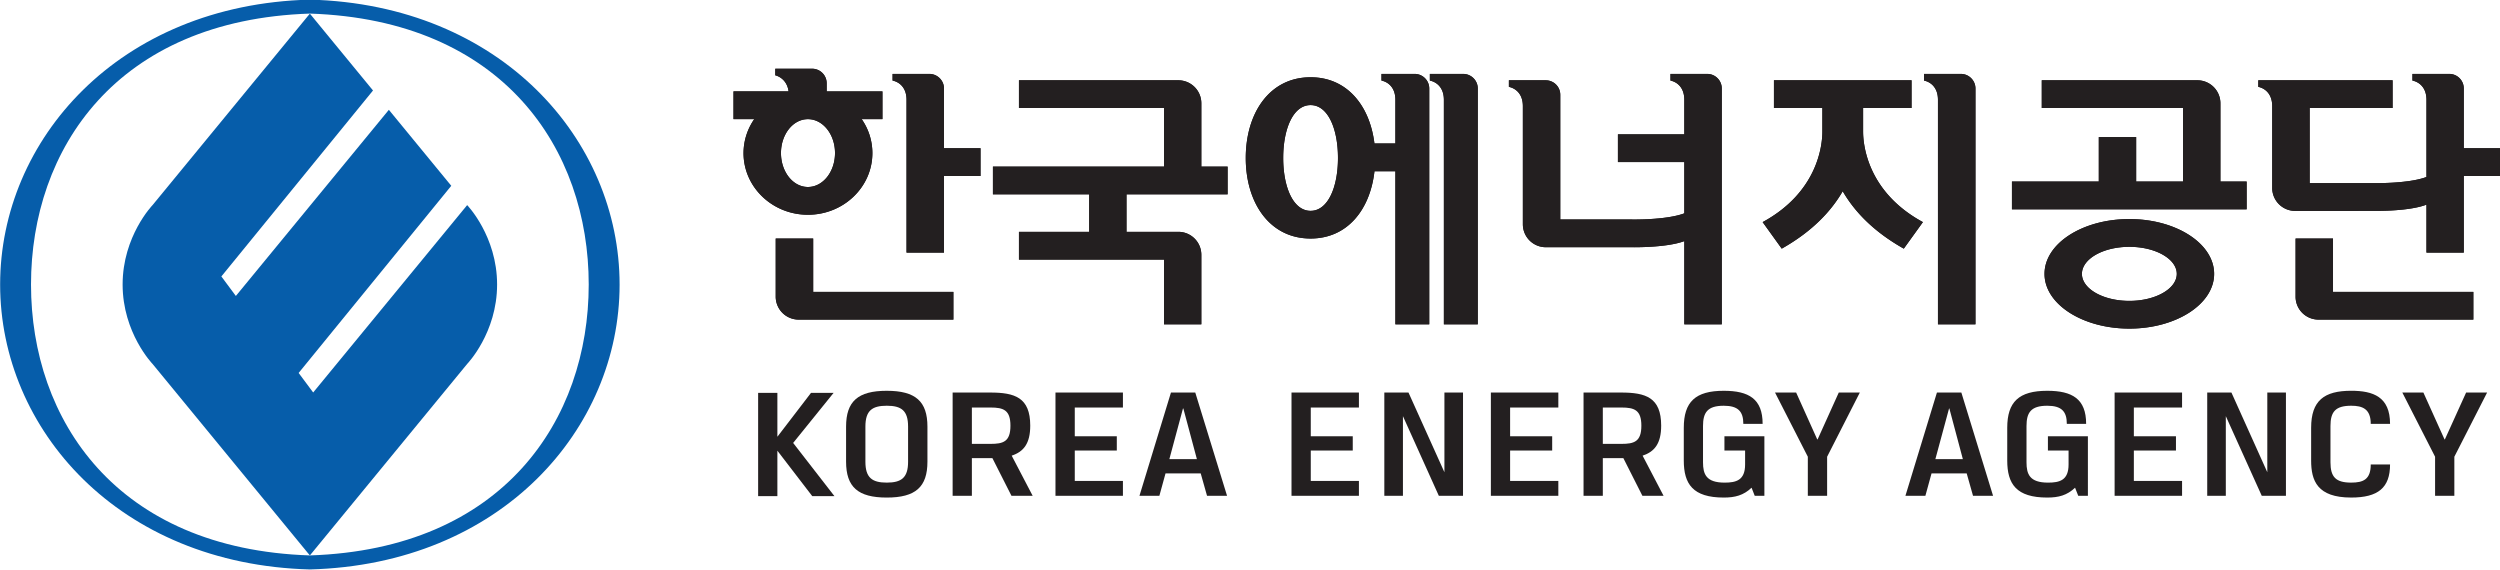 <svg xmlns="http://www.w3.org/2000/svg" xml:space="preserve" width="877.547" height="200" viewBox="0 0 877.547 200"><defs><clipPath id="a" clipPathUnits="userSpaceOnUse"><path d="M0 841.89h595.28V0H0Z"/></clipPath></defs><path d="M0 0v-4.52h-1.915V5.755H0V1.388l3.347 4.367h2.247L1.569.773 5.676-4.52H3.469Z" style="fill:#231f20;fill-opacity:1;fill-rule:nonzero;stroke:none" transform="matrix(3.528 0 0 -3.528 272.875 158.204)"/><g clip-path="url(#a)" transform="matrix(3.528 0 0 -3.528 -610.444 1586.71)"><path d="M0 0c1.257 0 1.987.206 1.987 1.806 0 1.561-.688 1.812-1.987 1.812h-1.85V0Zm-3.765 5.108h3.731c2.454 0 3.991-.489 3.991-3.293 0-1.782-.658-2.595-1.846-2.986l2.087-3.995H2.089L.193-1.42H-1.85v-3.746h-1.915z" style="fill:#231f20;fill-opacity:1;fill-rule:nonzero;stroke:none" transform="translate(271.575 405.584)"/><path d="M0 0c1.258 0 1.99.206 1.99 1.806 0 1.561-.691 1.812-1.99 1.812h-1.845V0Zm-3.763 5.108h3.732c2.453 0 3.992-.489 3.992-3.293C3.961.033 3.3-.78 2.113-1.171L4.2-5.166H2.093L.199-1.42h-2.044v-3.746h-1.918z" style="fill:#231f20;fill-opacity:1;fill-rule:nonzero;stroke:none" transform="translate(334.346 405.584)"/><path d="M0 0h6.711v-1.491H1.92v-2.86h4.182v-1.42H1.92v-3.022h4.791v-1.481H0Z" style="fill:#231f20;fill-opacity:1;fill-rule:nonzero;stroke:none" transform="translate(278.043 410.693)"/><path d="M0 0h2.741L1.392 5.041h-.036Zm3.119-1.416H-.38l-.613-2.23h-1.981L.159 6.625h2.42L5.741-3.646H3.749Z" style="fill:#231f20;fill-opacity:1;fill-rule:nonzero;stroke:none" transform="translate(289.373 404.065)"/><path d="M0 0h6.707v-1.491h-4.79v-2.86h4.177v-1.42H1.917v-3.022h4.79v-1.481H0Z" style="fill:#231f20;fill-opacity:1;fill-rule:nonzero;stroke:none" transform="translate(301.527 410.693)"/><path d="M0 0h6.712v-1.491H1.914v-2.86H6.1v-1.42H1.914v-3.022h4.798v-1.481H0Z" style="fill:#231f20;fill-opacity:1;fill-rule:nonzero;stroke:none" transform="translate(321.363 410.693)"/><path d="M0 0c-3.078 0-3.975 1.354-3.975 3.684v3.254c0 2.581 1.15 3.685 3.975 3.685 2.49 0 3.869-.802 3.869-3.291h-1.92c0 1.246-.528 1.803-1.949 1.803-1.633 0-2.062-.69-2.062-2.02V3.508c0-1.178.308-2.022 2.149-2.022 1.157 0 2.038.24 2.038 1.801v1.395H.069V6.1h3.975V.176h-.961L2.769.98C1.964.217 1.124 0 0 0" style="fill:#231f20;fill-opacity:1;fill-rule:nonzero;stroke:none" transform="translate(344.532 400.243)"/><path d="M0 0c-3.083 0-3.98 1.354-3.98 3.684v3.254c0 2.581 1.152 3.685 3.98 3.685 2.486 0 3.87-.802 3.87-3.291H1.948c0 1.246-.53 1.803-1.948 1.803-1.636 0-2.063-.69-2.063-2.02V3.508c0-1.178.306-2.022 2.147-2.022 1.161 0 2.038.24 2.038 1.801v1.395H.067V6.1h3.978V.176h-.962L2.768.98C1.964.217 1.123 0 0 0" style="fill:#231f20;fill-opacity:1;fill-rule:nonzero;stroke:none" transform="translate(376.719 400.243)"/><path d="m0 0-3.265 6.39h2.102l2.1-4.666h.036L3.081 6.39h2.095L1.92 0v-3.886H0Z" style="fill:#231f20;fill-opacity:1;fill-rule:nonzero;stroke:none" transform="translate(352.898 404.305)"/><path d="M0 0h2.735L1.392 5.041h-.03zm3.116-1.416H-.381l-.612-2.23h-1.986L.155 6.625h2.431L5.74-3.646H3.746Z" style="fill:#231f20;fill-opacity:1;fill-rule:nonzero;stroke:none" transform="translate(365.588 404.065)"/><path d="M0 0h6.711v-1.491H1.914v-2.86h4.19v-1.42h-4.19v-3.022h4.797v-1.481H0Z" style="fill:#231f20;fill-opacity:1;fill-rule:nonzero;stroke:none" transform="translate(383.422 410.693)"/><path d="M0 0c1.196 0 1.946.311 1.946 1.803h1.921C3.867-.514 2.676-1.486 0-1.486c-3.378 0-3.985 1.682-3.985 3.683v3.254c0 2.717 1.301 3.687 3.985 3.687 2.178 0 3.867-.593 3.867-3.291H1.946c0 1.487-.821 1.802-1.946 1.802-1.578 0-2.061-.614-2.061-2.018v-3.61C-2.061.563-1.538 0 0 0" style="fill:#231f20;fill-opacity:1;fill-rule:nonzero;stroke:none" transform="translate(406.96 401.73)"/><path d="m0 0-3.261 6.39h2.096L.94 1.724h.035L3.09 6.39h2.089L1.917 0v-3.886H0Z" style="fill:#231f20;fill-opacity:1;fill-rule:nonzero;stroke:none" transform="translate(415.307 404.305)"/><path d="M0 0c0-1.588-.666-2.073-2.122-2.073-1.452 0-2.124.485-2.124 2.073v3.504c0 1.589.672 2.072 2.124 2.072C-.666 5.576 0 5.093 0 3.504Zm-2.122 7.063c-2.873 0-4.047-1.056-4.047-3.573V.017c0-2.521 1.174-3.577 4.047-3.577 2.875 0 4.048 1.056 4.048 3.577V3.49c0 2.517-1.173 3.573-4.048 3.573" style="fill:#231f20;fill-opacity:1;fill-rule:nonzero;stroke:none" transform="translate(263.378 403.803)"/><path d="M0 0v-7.928L-3.574 0h-2.405v-10.271h1.852v7.923l3.571-7.923H1.85V0Z" style="fill:#231f20;fill-opacity:1;fill-rule:nonzero;stroke:none" transform="translate(316.741 410.69)"/><path d="M0 0v-7.928L-3.569 0h-2.409v-10.271h1.85v7.923l3.575-7.923h2.407V0Z" style="fill:#231f20;fill-opacity:1;fill-rule:nonzero;stroke:none" transform="translate(398.614 410.69)"/><path d="M0 0c-2.611 0-4.72 1.203-4.72 2.689S-2.611 5.38 0 5.38c2.6 0 4.717-1.205 4.717-2.691C4.717 1.203 2.6 0 0 0m0 8.142c-4.667 0-8.443-2.44-8.443-5.453 0-3.008 3.776-5.445 8.443-5.445 4.657 0 8.434 2.437 8.434 5.445 0 3.013-3.777 5.453-8.434 5.453m-26.491 8.694v2.358h4.82v2.755h-13.692v-2.755h4.818v-2.358c0-1.322-.439-6.007-5.942-8.997l1.899-2.64c3.141 1.775 4.958 3.804 6.068 5.712 1.11-1.908 2.926-3.937 6.076-5.712l1.902 2.64c-5.51 2.99-5.949 7.675-5.949 8.997m35.55 2.831a2.291 2.291 0 0 1-2.292 2.282H-8.716v-2.755H5.339v-7.321H.677v4.426h-3.719v-4.426h-8.641V9.111h23.352v2.762h-2.61zm-143.216-4.956c0 1.862 1.195 3.371 2.68 3.371 1.49 0 2.695-1.509 2.695-3.371 0-1.871-1.205-3.378-2.695-3.378-1.485 0-2.68 1.507-2.68 3.378m9.094 0a5.899 5.899 0 0 1-1.065 3.371h2.066v2.765h-5.548v.807a1.45 1.45 0 0 1-1.453 1.446h-3.662v-.657s1.136-.221 1.326-1.596h-5.483v-2.765h2.064a5.946 5.946 0 0 1-1.068-3.371c0-3.393 2.873-6.14 6.409-6.14 3.542 0 6.414 2.747 6.414 6.14m108.301 7.872h-3.67v-.664s1.387-.195 1.387-1.917V-2.332h3.732v23.466c0 .796-.651 1.449-1.449 1.449m-25.242 0h-3.654v-.664s1.378-.195 1.378-1.917v-3.429h-6.607V13.81h6.607V8.712c-1.821-.691-5.297-.612-5.297-.612h-7.044v12.405c0 .801-.648 1.444-1.45 1.444h-3.664v-.655s1.39-.197 1.39-1.921V7.624a2.284 2.284 0 0 1 2.278-2.283h8.49s3.476-.078 5.297.607v-8.28h3.727v23.466c0 .796-.643 1.449-1.451 1.449m-50.329-2.916a2.289 2.289 0 0 1-2.286 2.282h-15.862v-2.755h14.433v-5.831h-17.022v-2.759h9.576V6.87h-6.987V4.109h14.433v-6.441h3.715v6.915a2.288 2.288 0 0 1-2.286 2.287h-5.162v3.734h10.062v2.759h-2.614zm125.606-4.476v5.943c0 .796-.64 1.449-1.443 1.449h-3.665v-.664s1.395-.195 1.395-1.917v-7.674c-1.822-.688-5.304-.61-5.304-.61H17.94v7.476h8.25v2.755H12.827v-.655s1.385-.197 1.385-1.921v-8.13a2.287 2.287 0 0 1 2.282-2.291h6.302v.008h1.46s3.482-.085 5.304.617v-4.77h3.713v7.622h3.638v2.762zM20.261 6.206h-3.723V.426a2.28 2.28 0 0 1 2.279-2.287h15.407V.895H20.261Zm-151.214 0h-3.729V.426a2.285 2.285 0 0 1 2.289-2.287h15.389V.895h-13.949zm64.67 16.377h-3.315v-.664s1.396-.195 1.396-1.917V-2.332h3.371v23.466c0 .796-.648 1.449-1.452 1.449M-81.463 8.96c-1.733 0-2.725 2.358-2.725 5.256 0 2.914.992 5.265 2.725 5.265 1.729 0 2.722-2.351 2.722-5.265 0-2.898-.993-5.256-2.722-5.256m10.36 13.623h-3.308v-.664s1.384-.195 1.384-1.917v-4.339h-2.085c-.459 3.74-2.705 6.587-6.351 6.587-4.106 0-6.452-3.591-6.452-8.034 0-4.42 2.346-8.01 6.452-8.01 3.682 0 5.928 2.897 6.355 6.692h2.081v-15.23h3.37v23.466c0 .796-.654 1.449-1.446 1.449m-46.835-1.449c0 .796-.656 1.449-1.453 1.449h-3.662v-.664s1.388-.195 1.388-1.917V4.807h3.727v7.622h3.634v2.762h-3.634z" style="fill:#231f20;fill-opacity:1;fill-rule:nonzero;stroke:none" transform="translate(384.89 419.81)"/><path d="M0 0v.001c0-13.439-8.471-26.323-27.744-26.955-19.277.632-27.745 13.516-27.745 26.955V0c0 13.439 8.468 26.321 27.745 26.956C-8.471 26.321 0 13.439 0 .001Zm-27.743 28.345h-.001C-46.797 27.843-58.561 14.366-58.561 0v-.002c0-14.367 11.764-27.843 30.817-28.347h.001c19.05.504 30.815 13.98 30.815 28.347V0c0 14.366-11.764 27.843-30.815 28.345M0 0v.001Z" style="fill:#065daa;fill-opacity:1;fill-rule:nonzero;stroke:none" transform="translate(231.603 421.44)"/><path d="M0 0h-.001Z" style="fill:#065daa;fill-opacity:1;fill-rule:nonzero;stroke:none" transform="translate(203.86 394.482)"/><path d="M0 0v-.003L.001 0Z" style="fill:#065daa;fill-opacity:1;fill-rule:nonzero;stroke:none" transform="translate(203.858 448.396)"/><path d="M0 0h-.002l-15.32-18.642-1.446 1.943L-1.583 1.922l-6.209 7.561-15.223-18.522-1.442 1.942 15.088 18.502-6.283 7.648L-31.304 0s-2.978-3.08-2.978-7.9c0-4.822 2.978-7.901 2.978-7.901l15.652-19.055L0-15.801S2.977-12.722 2.977-7.9C2.977-3.08 0 0 0 0" style="fill:#065daa;fill-opacity:1;fill-rule:nonzero;stroke:none" transform="translate(219.51 429.34)"/><path d="M0 0c-2.611 0-4.72 1.203-4.72 2.689S-2.611 5.38 0 5.38c2.6 0 4.717-1.205 4.717-2.691C4.717 1.203 2.6 0 0 0m0 8.142c-4.666 0-8.442-2.44-8.442-5.453 0-3.008 3.776-5.445 8.442-5.445 4.656 0 8.434 2.437 8.434 5.445 0 3.013-3.778 5.453-8.434 5.453m-26.491 8.694v2.358h4.819v2.755h-13.692v-2.755h4.818v-2.358c0-1.322-.438-6.006-5.941-8.997l1.899-2.64c3.14 1.774 4.958 3.805 6.067 5.712 1.11-1.907 2.927-3.938 6.077-5.712l1.901 2.64c-5.51 2.991-5.948 7.675-5.948 8.997m35.55 2.831a2.291 2.291 0 0 1-2.293 2.282H-8.717v-2.755H5.339v-7.32H.676v4.425h-3.719v-4.425h-8.641V9.111h23.353v2.763h-2.61zm-143.218-4.956c0 1.862 1.196 3.371 2.68 3.371 1.489 0 2.696-1.509 2.696-3.371 0-1.871-1.207-3.378-2.696-3.378-1.484 0-2.68 1.507-2.68 3.378m9.096 0a5.884 5.884 0 0 1-1.067 3.371h2.067v2.765h-5.549v.806c0 .795-.644 1.447-1.452 1.447h-3.661v-.656s1.136-.222 1.324-1.597h-5.482v-2.765h2.065a5.935 5.935 0 0 1-1.066-3.371c0-3.393 2.87-6.14 6.405-6.14 3.544 0 6.416 2.747 6.416 6.14m108.301 7.872h-3.67v-.664s1.388-.195 1.388-1.917V-2.332h3.731v23.466c0 .796-.651 1.449-1.449 1.449m-25.244 0h-3.652v-.664s1.377-.195 1.377-1.917v-3.429h-6.605v-2.762h6.605V8.712c-1.821-.691-5.298-.612-5.298-.612h-7.043v12.405c0 .801-.646 1.444-1.45 1.444h-3.663v-.656s1.391-.196 1.391-1.92V7.624a2.282 2.282 0 0 1 2.277-2.282h8.488s3.477-.078 5.298.607v-8.281h3.728v23.466a1.45 1.45 0 0 1-1.453 1.449m-50.329-2.916a2.286 2.286 0 0 1-2.285 2.282h-15.862v-2.755h14.433v-5.831h-17.022v-2.759h9.577V6.871h-6.988V4.11h14.433v-6.442h3.714v6.915a2.287 2.287 0 0 1-2.285 2.288h-5.16v3.733h10.059v2.759h-2.614zm125.607-4.475v5.942c0 .796-.639 1.449-1.444 1.449h-3.664v-.664s1.396-.195 1.396-1.917v-7.673c-1.823-.689-5.303-.609-5.303-.609H17.94v7.474h8.251v2.755H12.827v-.656s1.385-.196 1.385-1.92v-8.13a2.285 2.285 0 0 1 2.281-2.29h6.303v.007h1.461s3.48-.085 5.303.617v-4.77h3.712v7.622h3.637v2.763zM20.261 6.206h-3.724V.426a2.281 2.281 0 0 1 2.281-2.287h15.407V.896H20.261Zm-151.214 0h-3.731V.426a2.287 2.287 0 0 1 2.291-2.287h15.389V.896h-13.949zm64.669 16.377h-3.315v-.664s1.395-.195 1.395-1.917V-2.332h3.374v23.466c0 .796-.651 1.449-1.454 1.449M-81.464 8.96c-1.733 0-2.724 2.358-2.724 5.256 0 2.913.991 5.266 2.724 5.266 1.729 0 2.723-2.353 2.723-5.266 0-2.898-.994-5.256-2.723-5.256m10.361 13.623h-3.309v-.664s1.384-.195 1.384-1.917v-4.34h-2.085c-.458 3.742-2.704 6.588-6.351 6.588-4.105 0-6.452-3.59-6.452-8.034 0-4.42 2.347-8.01 6.452-8.01 3.682 0 5.927 2.898 6.355 6.692h2.081v-15.23h3.37v23.466c0 .796-.653 1.449-1.445 1.449m-46.836-1.449c0 .796-.658 1.449-1.453 1.449h-3.662v-.664s1.388-.195 1.388-1.917V4.807h3.727v7.622h3.634v2.763h-3.634z" style="fill:#231f20;fill-opacity:1;fill-rule:nonzero;stroke:none" transform="translate(384.89 419.81)"/></g></svg>